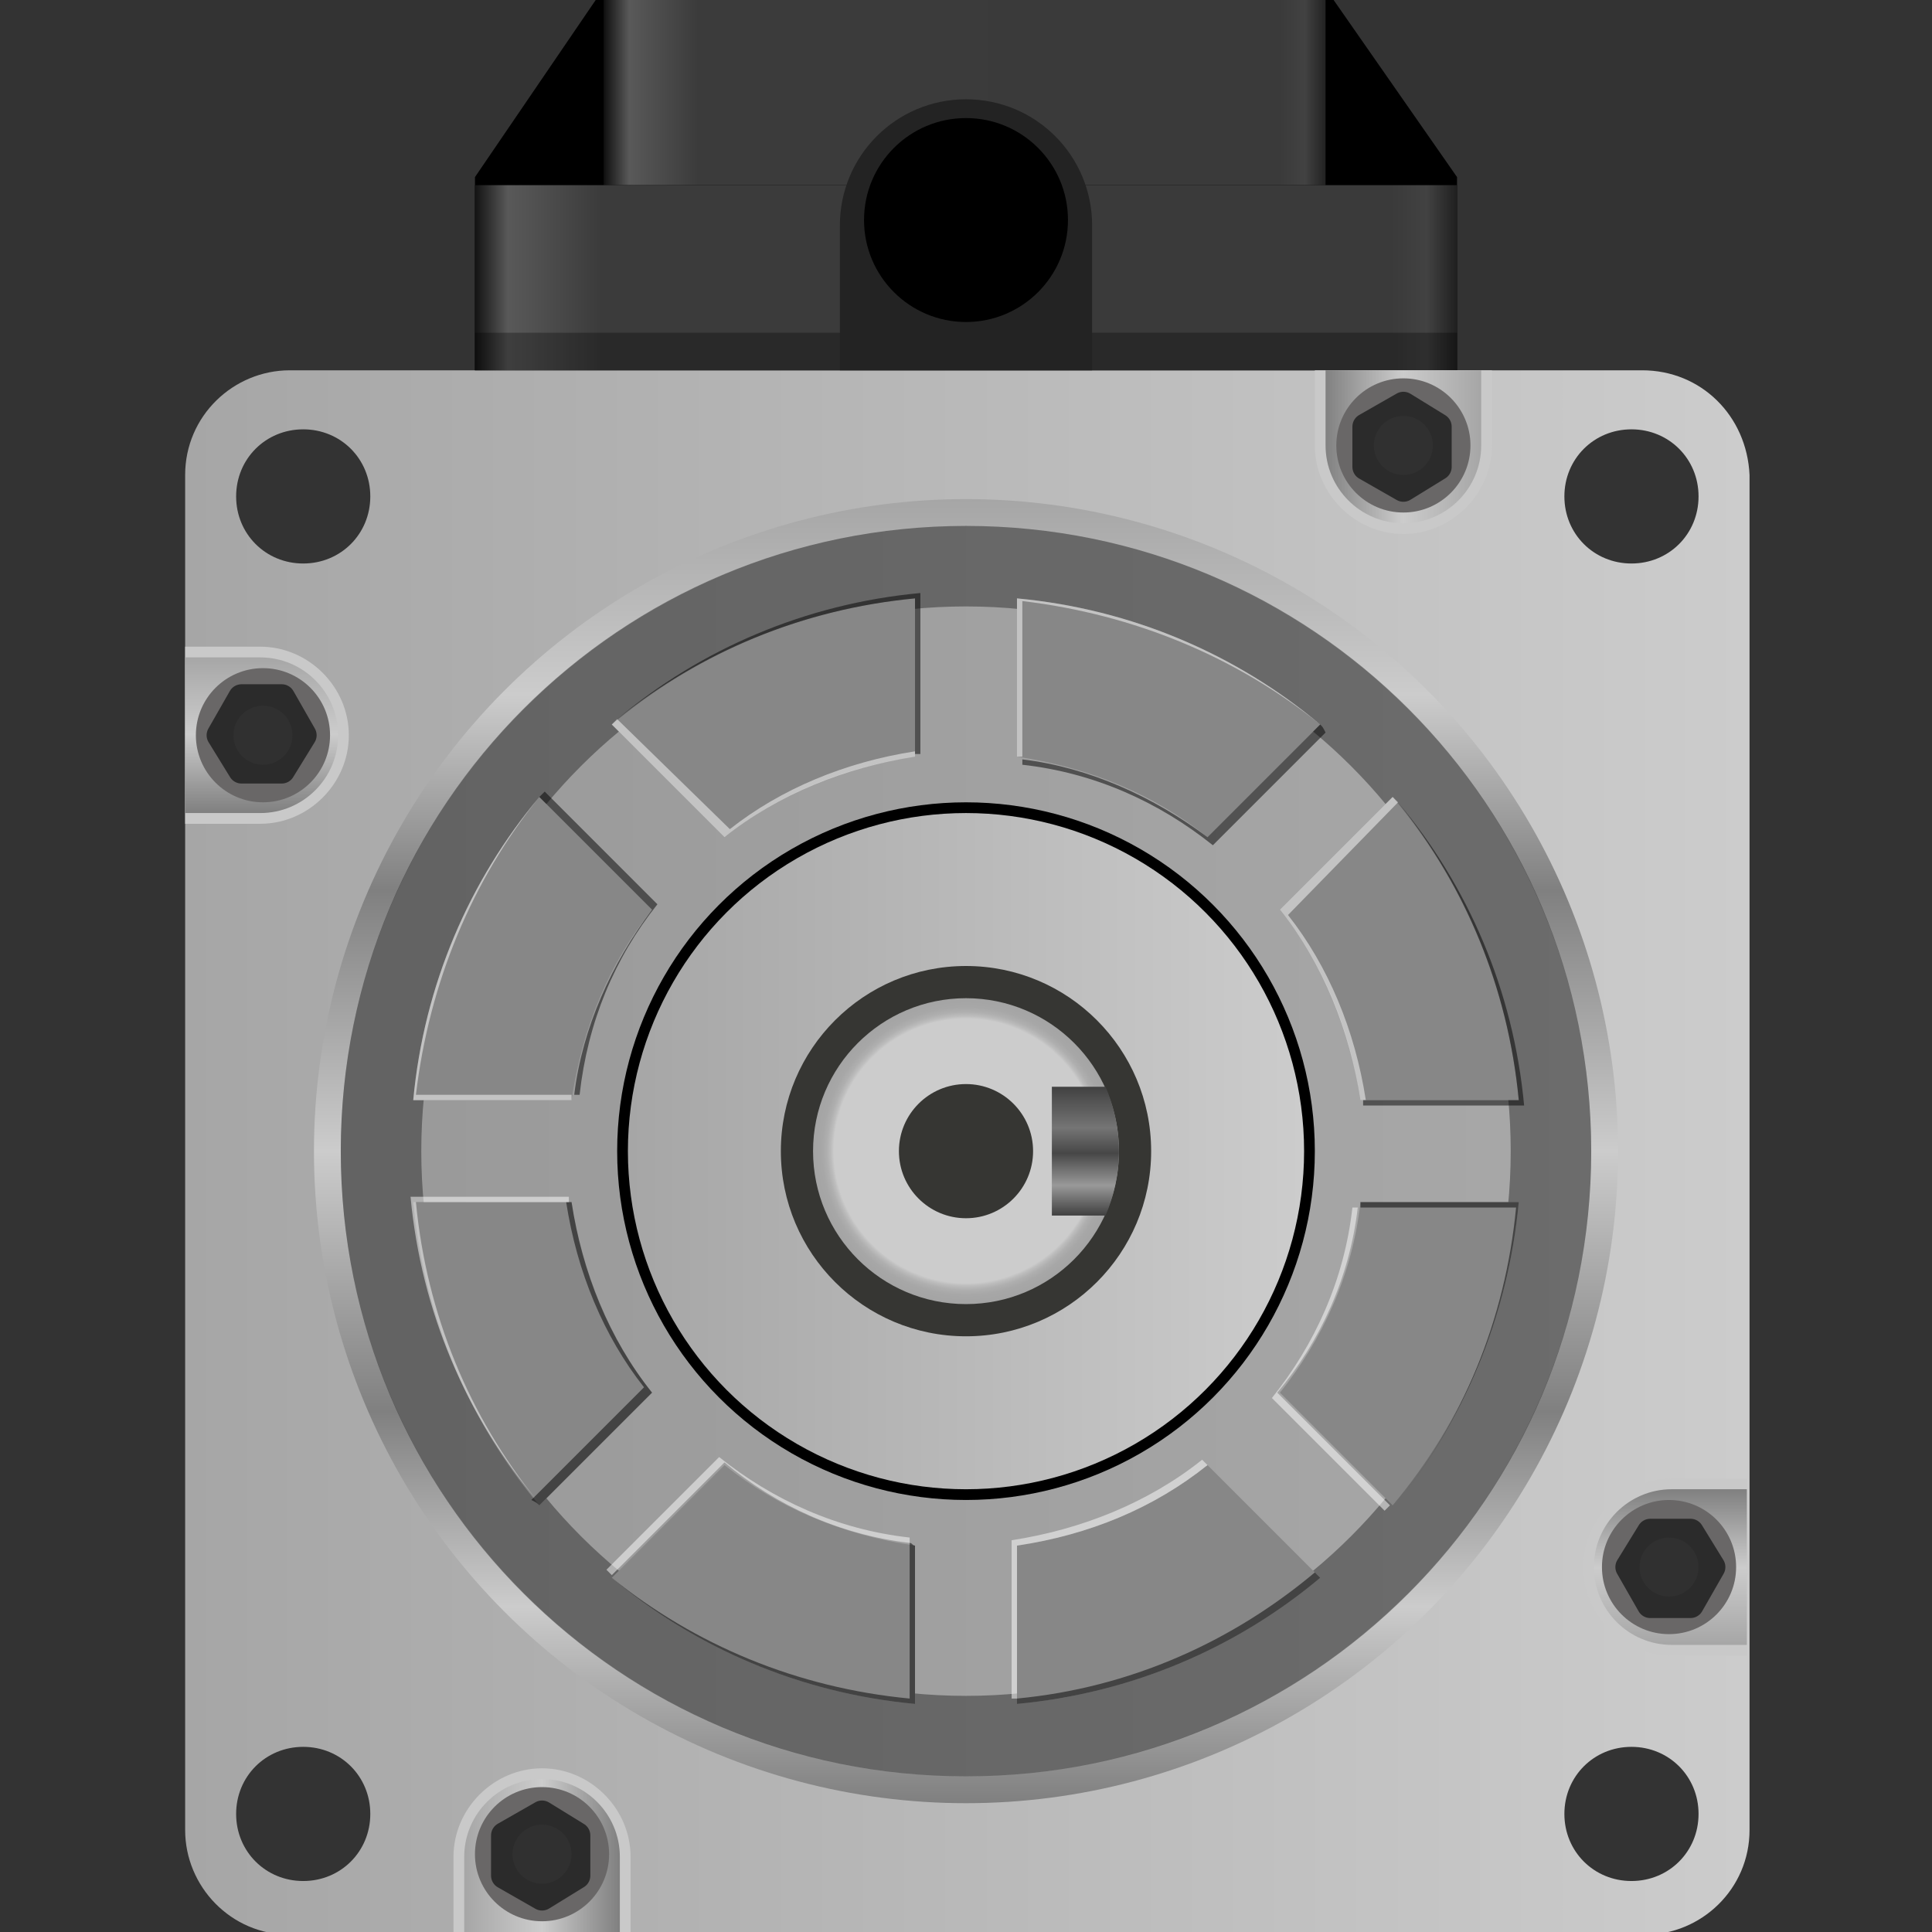 <?xml version="1.0" encoding="utf-8"?>
<!-- Generator: Adobe Illustrator 22.0.0, SVG Export Plug-In . SVG Version: 6.00 Build 0)  -->
<svg version="1.1" id="图层_1" xmlns="http://www.w3.org/2000/svg" xmlns:xlink="http://www.w3.org/1999/xlink" x="0px" y="0px"
	 viewBox="0 0 72 72" style="enable-background:new 0 0 72 72;" xml:space="preserve" width="72" height="72">
<rect x="0" y="0" width="72" height="72" fill="#333333" stroke="none"/>
<style type="text/css">
	.st0{fill:#0F0F0F;}
	.st1{fill:url(#SVGID_1_);}
	.st2{fill:url(#SVGID_2_);}
	.st3{opacity:0.3;}
	.st4{fill:url(#SVGID_3_);}
	.st5{fill:url(#SVGID_4_);}
	.st6{fill:url(#SVGID_5_);}
	.st7{fill:url(#SVGID_6_);}
	.st8{fill:url(#SVGID_7_);}
	.st9{fill:url(#SVGID_8_);}
	.st10{fill:url(#SVGID_9_);}
	.st11{fill:url(#SVGID_10_);}
	.st12{fill:url(#SVGID_11_);}
	.st13{fill:url(#SVGID_12_);}
	.st14{fill:url(#SVGID_13_);}
	.st15{fill:url(#SVGID_14_);}
	.st16{fill:url(#SVGID_15_);}
	.st17{fill:url(#SVGID_16_);}
	.st18{fill:url(#SVGID_17_);}
	.st19{fill:url(#SVGID_18_);}
	.st20{fill:url(#SVGID_19_);}
	.st21{opacity:0.3;fill:url(#SVGID_20_);}
	.st22{opacity:0.3;fill:url(#SVGID_21_);}
	.st23{fill:url(#SVGID_22_);}
	.st24{fill:#292929;}
	.st25{fill:url(#SVGID_23_);}
	.st26{fill:#161616;}
	.st27{fill:#191919;}
	.st28{fill:url(#SVGID_24_);}
	.st29{fill:url(#SVGID_25_);}
	.st30{fill:url(#SVGID_26_);}
	.st31{fill:url(#SVGID_27_);}
	.st32{fill:url(#SVGID_28_);}
	.st33{fill:url(#SVGID_29_);}
	.st34{fill:url(#SVGID_30_);}
	.st35{fill:url(#SVGID_31_);}
	.st36{fill:url(#SVGID_32_);}
	.st37{fill:url(#SVGID_33_);}
	.st38{fill:url(#SVGID_34_);}
	.st39{fill:url(#SVGID_35_);}
	.st40{fill:url(#SVGID_36_);}
	.st41{fill:url(#SVGID_37_);}
	.st42{fill:#C9C9C9;}
	.st43{fill:url(#SVGID_38_);}
	.st44{fill:#696767;}
	.st45{fill:#424141;stroke:#2B2B2B;stroke-linejoin:round;stroke-miterlimit:10;}
	.st46{fill:#303030;}
	.st47{fill:url(#SVGID_39_);}
	.st48{fill:url(#SVGID_40_);}
	.st49{fill:url(#SVGID_41_);}
	.st50{fill:url(#SVGID_42_);}
	.st51{fill:url(#SVGID_43_);}
	.st52{opacity:0.4;}
	.st53{fill:#111111;}
	.st54{fill:url(#SVGID_44_);}
	.st55{fill:#363633;}
	.st56{fill:url(#SVGID_45_);}
	.st57{fill:url(#SVGID_46_);}
	.st58{fill:#232323;}
	.st59{fill:url(#SVGID_47_);}
	.st60{fill:url(#SVGID_48_);}
	.st61{fill:url(#SVGID_49_);}
	.st62{fill:url(#SVGID_50_);}
	.st63{fill:url(#SVGID_51_);}
	.st64{fill:url(#SVGID_52_);}
	.st65{fill:url(#SVGID_53_);}
	.st66{fill:url(#SVGID_54_);}
	.st67{fill:url(#SVGID_55_);}
	.st68{fill:url(#SVGID_56_);}
	.st69{fill:url(#SVGID_57_);}
	.st70{fill:url(#SVGID_58_);}
	.st71{fill:#878787;}
	.st72{opacity:0.5;fill:#FFFFFF;}
	.st73{opacity:0.5;}
	.st74{fill:url(#SVGID_59_);}
	.st75{fill:url(#SVGID_60_);}
	.st76{fill:url(#SVGID_61_);}
	.st77{fill:url(#SVGID_62_);}
	.st78{fill:url(#SVGID_63_);}
	.st79{opacity:0.2;}
	.st80{fill:url(#SVGID_64_);}
	.st81{fill:url(#SVGID_65_);}
	.st82{fill:url(#SVGID_66_);}
	.st83{fill:url(#SVGID_67_);}
	.st84{fill:url(#SVGID_68_);}
	.st85{fill:url(#SVGID_69_);}
	.st86{fill:url(#SVGID_70_);}
	.st87{fill:url(#SVGID_71_);}
	.st88{fill:url(#SVGID_72_);}
	.st89{fill:url(#SVGID_73_);}
	.st90{fill:url(#SVGID_74_);}
	.st91{fill:url(#SVGID_75_);}
	.st92{fill:url(#SVGID_76_);}
	.st93{fill:url(#SVGID_77_);}
	.st94{fill:url(#SVGID_78_);}
	.st95{fill:url(#SVGID_79_);}
	.st96{fill:url(#SVGID_80_);}
	.st97{fill:url(#SVGID_81_);}
	.st98{fill:url(#SVGID_82_);}
	.st99{fill:#5B5B5B;}
	.st100{fill:url(#SVGID_83_);}
	.st101{fill:url(#SVGID_84_);}
	.st102{fill:url(#SVGID_85_);}
	.st103{fill:url(#SVGID_86_);}
	.st104{fill:url(#SVGID_87_);}
	.st105{fill:url(#SVGID_88_);}
	.st106{fill:url(#SVGID_89_);}
	.st107{fill:url(#SVGID_90_);}
	.st108{fill:url(#SVGID_91_);}
	.st109{fill:url(#SVGID_92_);}
	.st110{fill:url(#SVGID_93_);}
	.st111{fill:url(#SVGID_94_);}
	.st112{fill:url(#SVGID_95_);}
	.st113{fill:url(#SVGID_96_);}
	.st114{fill:url(#SVGID_97_);}
	.st115{fill:url(#SVGID_98_);}
	.st116{fill:url(#SVGID_99_);}
	.st117{fill:url(#SVGID_100_);}
	.st118{fill:url(#SVGID_101_);}
	.st119{fill:url(#SVGID_102_);}
	.st120{fill:url(#SVGID_103_);}
	.st121{fill:url(#SVGID_104_);}
	.st122{fill:url(#SVGID_105_);}
	.st123{fill:url(#SVGID_106_);}
	.st124{fill:url(#SVGID_107_);}
	.st125{fill:url(#SVGID_108_);}
	.st126{fill:url(#SVGID_109_);}
	.st127{fill:url(#SVGID_110_);}
	.st128{fill:url(#SVGID_111_);}
	.st129{fill:url(#SVGID_112_);}
	.st130{fill:url(#SVGID_113_);}
	.st131{fill:url(#SVGID_114_);}
	.st132{fill:url(#SVGID_115_);}
	.st133{fill:url(#SVGID_116_);}
	.st134{fill:url(#SVGID_117_);}
	.st135{fill:url(#SVGID_118_);}
	.st136{fill:url(#SVGID_119_);}
	.st137{fill:url(#SVGID_120_);}
	.st138{fill:url(#SVGID_121_);}
	.st139{fill:url(#SVGID_122_);}
	.st140{fill:url(#SVGID_123_);}
	.st141{fill:url(#SVGID_124_);}
	.st142{fill:url(#SVGID_125_);}
	.st143{fill:url(#SVGID_126_);}
	.st144{opacity:0.3;fill:url(#SVGID_127_);}
	.st145{fill:url(#SVGID_128_);}
	.st146{fill:url(#SVGID_129_);}
	.st147{fill:url(#SVGID_130_);}
	.st148{fill:url(#SVGID_131_);}
	.st149{opacity:0.3;fill:url(#SVGID_132_);}
	.st150{opacity:0.3;fill:url(#SVGID_133_);}
	.st151{opacity:0.8;fill:url(#SVGID_134_);}
	.st152{fill:url(#SVGID_135_);}
	.st153{opacity:0.5;fill:url(#SVGID_136_);}
	.st154{fill:url(#SVGID_137_);}
	.st155{fill:url(#SVGID_138_);}
	.st156{opacity:0.5;fill:url(#SVGID_139_);}
	.st157{fill:url(#SVGID_140_);}
	.st158{fill:url(#SVGID_141_);}
	.st159{opacity:0.5;fill:url(#SVGID_142_);}
	.st160{fill:url(#SVGID_143_);}
	.st161{fill:url(#SVGID_144_);}
	.st162{opacity:0.5;fill:url(#SVGID_145_);}
	.st163{fill:url(#SVGID_146_);}
	.st164{fill:url(#SVGID_147_);}
	.st165{opacity:0.5;fill:url(#SVGID_148_);}
	.st166{fill:url(#SVGID_149_);}
	.st167{fill:url(#SVGID_150_);}
	.st168{opacity:0.5;fill:url(#SVGID_151_);}
	.st169{fill:url(#SVGID_152_);}
	.st170{fill:url(#SVGID_153_);}
	.st171{opacity:0.5;fill:url(#SVGID_154_);}
	.st172{fill:url(#SVGID_155_);}
	.st173{fill:url(#SVGID_156_);}
	.st174{opacity:0.5;fill:url(#SVGID_157_);}
	.st175{fill:url(#SVGID_158_);}
	.st176{fill:url(#SVGID_159_);}
	.st177{opacity:0.5;fill:url(#SVGID_160_);}
	.st178{fill:url(#SVGID_161_);}
	.st179{fill:url(#SVGID_162_);}
	.st180{opacity:0.5;fill:url(#SVGID_163_);}
	.st181{fill:url(#SVGID_164_);}
	.st182{fill:url(#SVGID_165_);}
	.st183{opacity:0.5;fill:url(#SVGID_166_);}
	.st184{fill:url(#SVGID_167_);}
	.st185{fill:url(#SVGID_168_);}
	.st186{opacity:0.5;fill:url(#SVGID_169_);}
	.st187{fill:url(#SVGID_170_);}
	.st188{fill:url(#SVGID_171_);}
	.st189{opacity:0.5;fill:url(#SVGID_172_);}
	.st190{fill:url(#SVGID_173_);}
	.st191{fill:url(#SVGID_174_);}
	.st192{fill:url(#SVGID_175_);}
	.st193{fill:url(#SVGID_176_);}
	.st194{opacity:0.5;fill:url(#SVGID_177_);}
	.st195{opacity:0.5;fill:url(#SVGID_178_);}
	.st196{fill:url(#SVGID_179_);}
	.st197{fill:url(#SVGID_180_);}
	.st198{opacity:0.5;fill:url(#SVGID_181_);}
	.st199{opacity:0.4;fill:url(#SVGID_182_);}
	.st200{opacity:0.5;fill:url(#SVGID_183_);}
	.st201{opacity:0.5;fill:url(#SVGID_184_);}
	.st202{opacity:0.5;fill:url(#SVGID_185_);}
	.st203{fill:url(#SVGID_186_);}
	.st204{fill:url(#SVGID_187_);}
	.st205{opacity:0.5;fill:url(#SVGID_188_);}
	.st206{fill:url(#SVGID_189_);}
	.st207{opacity:0.5;fill:url(#SVGID_190_);}
	.st208{fill:url(#SVGID_191_);}
	.st209{fill:url(#SVGID_192_);}
	.st210{fill:url(#SVGID_193_);}
	.st211{fill:url(#SVGID_194_);}
	.st212{fill:url(#SVGID_195_);}
	.st213{fill:url(#路径_726_4_);}
	.st214{fill:url(#路径_727_4_);}
	.st215{fill:url(#路径_729_4_);}
	.st216{fill:url(#路径_730_4_);}
	.st217{fill:url(#路径_731_4_);}
	.st218{fill:url(#路径_733_4_);}
	.st219{fill:#FFFFFF;}
	.st220{fill:url(#路径_736_4_);}
	.st221{fill:url(#路径_737_4_);}
	.st222{fill:url(#路径_738_4_);}
	.st223{fill:url(#路径_740_4_);}
	.st224{fill:url(#路径_743_4_);}
	.st225{fill:url(#路径_744_4_);}
	.st226{fill:url(#路径_745_4_);}
	.st227{fill:url(#路径_747_4_);}
	.st228{fill:url(#路径_750_4_);}
	.st229{fill:url(#路径_751_4_);}
	.st230{fill:url(#路径_752_4_);}
	.st231{fill:url(#路径_754_4_);}
	.st232{fill:url(#SVGID_196_);}
	.st233{fill:url(#SVGID_197_);}
	.st234{fill:url(#SVGID_198_);}
	.st235{fill:url(#SVGID_199_);}
	.st236{fill:url(#SVGID_200_);}
	.st237{fill:url(#SVGID_201_);}
	.st238{fill:url(#SVGID_202_);}
	.st239{fill:url(#SVGID_203_);}
	.st240{fill:url(#SVGID_204_);}
	.st241{fill:url(#SVGID_205_);}
	.st242{fill:url(#SVGID_206_);}
	.st243{fill:url(#SVGID_207_);}
	.st244{fill:url(#SVGID_208_);}
	.st245{fill:url(#路径_3291_2_);}
	.st246{opacity:0.18;fill:#757575;}
	.st247{opacity:0.2;fill:#FFFFFF;}
	.st248{fill:url(#路径_3292_2_);}
	.st249{opacity:0.8;fill:url(#SVGID_209_);}
	.st250{opacity:0.5;fill:url(#SVGID_210_);}
	.st251{opacity:0.5;fill:url(#SVGID_211_);}
	.st252{opacity:0.4;fill:#FFFFFF;}
	.st253{fill:url(#SVGID_212_);}
	.st254{opacity:0.5;fill:url(#SVGID_213_);}
	.st255{fill:url(#SVGID_214_);}
	.st256{fill:url(#SVGID_215_);}
	.st257{opacity:0.5;fill:url(#SVGID_216_);}
	.st258{fill:url(#SVGID_217_);}
	.st259{fill:url(#SVGID_218_);}
	.st260{opacity:0.5;fill:url(#SVGID_219_);}
	.st261{fill:url(#SVGID_220_);}
	.st262{fill:url(#SVGID_221_);}
	.st263{opacity:0.5;fill:url(#SVGID_222_);}
	.st264{fill:url(#SVGID_223_);}
	.st265{fill:url(#SVGID_224_);}
	.st266{opacity:0.5;fill:url(#SVGID_225_);}
	.st267{fill:url(#SVGID_226_);}
	.st268{fill:url(#SVGID_227_);}
	.st269{opacity:0.5;fill:url(#SVGID_228_);}
	.st270{fill:url(#SVGID_229_);}
	.st271{fill:url(#SVGID_230_);}
	.st272{opacity:0.5;fill:url(#SVGID_231_);}
	.st273{fill:url(#SVGID_232_);}
	.st274{fill:url(#SVGID_233_);}
	.st275{opacity:0.5;fill:url(#SVGID_234_);}
	.st276{fill:url(#SVGID_235_);}
	.st277{fill:url(#SVGID_236_);}
	.st278{opacity:0.5;fill:url(#SVGID_237_);}
	.st279{fill:url(#SVGID_238_);}
	.st280{fill:url(#SVGID_239_);}
	.st281{opacity:0.5;fill:url(#SVGID_240_);}
	.st282{fill:url(#SVGID_241_);}
	.st283{fill:url(#SVGID_242_);}
	.st284{opacity:0.2;fill:#6D6D6D;}
	.st285{opacity:0.1;}
	.st286{fill:url(#SVGID_243_);}
	.st287{opacity:0.5;fill:url(#SVGID_244_);}
	.st288{fill:url(#SVGID_245_);}
	.st289{fill:url(#SVGID_246_);}
	.st290{opacity:0.5;fill:url(#SVGID_247_);}
	.st291{opacity:0.5;fill:url(#SVGID_248_);}
	.st292{fill:url(#SVGID_249_);}
	.st293{opacity:0.5;fill:url(#SVGID_250_);}
	.st294{fill:url(#SVGID_251_);}
	.st295{fill:url(#SVGID_252_);}
	.st296{fill:url(#SVGID_253_);}
	.st297{fill:url(#SVGID_254_);}
	.st298{fill:url(#SVGID_255_);}
	.st299{fill:url(#SVGID_256_);}
	.st300{fill:url(#SVGID_257_);}
	.st301{fill:url(#SVGID_258_);}
	.st302{fill:url(#SVGID_259_);}
	.st303{fill:url(#SVGID_260_);}
	.st304{fill:url(#SVGID_261_);}
	.st305{fill:url(#SVGID_262_);}
	.st306{fill:url(#SVGID_263_);}
	.st307{fill:url(#SVGID_264_);}
	.st308{fill:url(#SVGID_265_);}
	.st309{fill:url(#SVGID_266_);}
	.st310{fill:url(#SVGID_267_);}
	.st311{fill:url(#SVGID_268_);}
	.st312{fill:url(#SVGID_269_);}
	.st313{fill:url(#SVGID_270_);}
	.st314{fill:url(#SVGID_271_);}
	.st315{fill:url(#SVGID_272_);}
	.st316{fill:url(#SVGID_273_);}
	.st317{fill:url(#SVGID_274_);}
	.st318{fill:url(#SVGID_275_);}
	.st319{fill:url(#SVGID_276_);}
	.st320{fill:url(#SVGID_277_);}
	.st321{fill:url(#SVGID_278_);}
	.st322{fill:url(#SVGID_279_);}
	.st323{fill:url(#SVGID_280_);}
	.st324{fill:url(#SVGID_281_);}
	.st325{fill:url(#SVGID_282_);}
	.st326{fill:url(#SVGID_283_);}
	.st327{fill:#636363;}
	.st328{fill:url(#SVGID_284_);}
	.st329{fill:url(#SVGID_285_);}
	.st330{opacity:0.3;fill:url(#SVGID_286_);}
	.st331{fill:url(#SVGID_287_);}
	.st332{fill:url(#SVGID_288_);}
	.st333{fill:url(#SVGID_289_);}
	.st334{fill:url(#SVGID_290_);}
	.st335{fill:url(#SVGID_291_);}
	.st336{opacity:0.5;fill:url(#SVGID_292_);}
	.st337{fill:url(#SVGID_293_);}
	.st338{fill:url(#SVGID_294_);}
	.st339{fill:url(#SVGID_295_);}
	.st340{fill:url(#SVGID_296_);}
	.st341{opacity:0.5;fill:url(#SVGID_297_);}
	.st342{fill:url(#SVGID_298_);}
	.st343{fill:url(#SVGID_299_);}
	.st344{opacity:0.5;fill:url(#SVGID_300_);}
	.st345{opacity:0.5;fill:url(#SVGID_301_);}
	.st346{opacity:0.5;fill:url(#SVGID_302_);}
	.st347{opacity:0.5;fill:url(#SVGID_303_);}
	.st348{opacity:0.5;fill:url(#SVGID_304_);}
	.st349{fill:url(#SVGID_305_);}
	.st350{fill:url(#SVGID_306_);}
	.st351{opacity:0.5;fill:url(#SVGID_307_);}
	.st352{fill:url(#SVGID_308_);}
	.st353{opacity:0.5;fill:url(#SVGID_309_);}
	.st354{fill:url(#SVGID_310_);}
	.st355{fill:url(#SVGID_311_);}
	.st356{fill:url(#SVGID_312_);}
	.st357{fill:url(#SVGID_313_);}
	.st358{fill:url(#SVGID_314_);}
	.st359{fill:url(#SVGID_315_);}
	.st360{fill:url(#SVGID_316_);}
	.st361{opacity:0.5;fill:url(#SVGID_317_);}
	.st362{fill:url(#SVGID_318_);}
	.st363{fill:url(#SVGID_319_);}
	.st364{opacity:0.5;fill:url(#SVGID_320_);}
	.st365{fill:url(#SVGID_321_);}
	.st366{fill:url(#SVGID_322_);}
	.st367{opacity:0.5;fill:url(#SVGID_323_);}
	.st368{fill:url(#SVGID_324_);}
	.st369{fill:url(#SVGID_325_);}
	.st370{opacity:0.5;fill:url(#SVGID_326_);}
	.st371{fill:url(#SVGID_327_);}
	.st372{fill:url(#SVGID_328_);}
	.st373{opacity:0.5;fill:url(#SVGID_329_);}
	.st374{fill:url(#SVGID_330_);}
	.st375{fill:url(#SVGID_331_);}
	.st376{opacity:0.5;fill:url(#SVGID_332_);}
	.st377{fill:url(#SVGID_333_);}
	.st378{fill:url(#SVGID_334_);}
	.st379{opacity:0.5;fill:url(#SVGID_335_);}
	.st380{fill:url(#SVGID_336_);}
	.st381{fill:url(#SVGID_337_);}
	.st382{opacity:0.5;fill:url(#SVGID_338_);}
	.st383{fill:url(#SVGID_339_);}
	.st384{fill:url(#SVGID_340_);}
	.st385{opacity:0.5;fill:url(#SVGID_341_);}
	.st386{fill:url(#SVGID_342_);}
	.st387{fill:url(#SVGID_343_);}
	.st388{opacity:0.5;fill:url(#SVGID_344_);}
	.st389{fill:url(#SVGID_345_);}
	.st390{fill:url(#SVGID_346_);}
	.st391{opacity:0.5;fill:url(#SVGID_347_);}
	.st392{fill:url(#SVGID_348_);}
	.st393{fill:url(#SVGID_349_);}
	.st394{opacity:0.5;fill:url(#SVGID_350_);}
	.st395{fill:url(#SVGID_351_);}
	.st396{fill:url(#SVGID_352_);}
	.st397{opacity:0.5;fill:url(#SVGID_353_);}
	.st398{fill:url(#SVGID_354_);}
	.st399{fill:url(#SVGID_355_);}
	.st400{opacity:0.5;fill:url(#SVGID_356_);}
	.st401{fill:url(#SVGID_357_);}
	.st402{fill:url(#路径_726_5_);}
	.st403{fill:url(#路径_727_5_);}
	.st404{fill:url(#路径_729_5_);}
	.st405{fill:url(#路径_730_5_);}
	.st406{fill:url(#路径_731_5_);}
	.st407{fill:url(#路径_733_5_);}
	.st408{fill:url(#路径_736_5_);}
	.st409{fill:url(#路径_737_5_);}
	.st410{fill:url(#路径_738_5_);}
	.st411{fill:url(#路径_740_5_);}
	.st412{fill:url(#路径_743_5_);}
	.st413{fill:url(#路径_744_5_);}
	.st414{fill:url(#路径_745_5_);}
	.st415{fill:url(#路径_747_5_);}
	.st416{fill:url(#路径_750_5_);}
	.st417{fill:url(#路径_751_5_);}
	.st418{fill:url(#路径_752_5_);}
	.st419{fill:url(#路径_754_5_);}
	.st420{fill:url(#SVGID_358_);}
	.st421{opacity:0.5;fill:url(#SVGID_359_);}
	.st422{fill:url(#SVGID_360_);}
	.st423{fill:url(#SVGID_361_);}
	.st424{fill:url(#SVGID_362_);}
	.st425{fill:url(#SVGID_363_);}
	.st426{opacity:0.1;fill:url(#SVGID_364_);}
	.st427{fill:url(#SVGID_365_);}
	.st428{fill:url(#SVGID_366_);}
	.st429{opacity:0.4;fill:url(#SVGID_367_);}
	.st430{opacity:0.2;fill:url(#SVGID_368_);}
	.st431{opacity:0.2;fill:url(#SVGID_369_);}
	.st432{opacity:0.2;fill:url(#SVGID_370_);}
	.st433{fill:#B22200;}
	.st434{opacity:0.6;fill:url(#SVGID_371_);}
	.st435{opacity:0.6;fill:url(#SVGID_372_);}
	.st436{opacity:0.6;fill:url(#SVGID_373_);}
	.st437{opacity:0.6;fill:url(#SVGID_374_);}
	.st438{opacity:0.6;fill:url(#SVGID_375_);}
	.st439{opacity:0.6;fill:url(#SVGID_376_);}
	.st440{opacity:0.6;fill:url(#SVGID_377_);}
	.st441{opacity:0.6;fill:url(#SVGID_378_);}
	.st442{opacity:0.6;fill:url(#SVGID_379_);}
	.st443{opacity:0.6;fill:url(#SVGID_380_);}
	.st444{opacity:0.6;fill:url(#SVGID_381_);}
	.st445{opacity:0.6;fill:url(#SVGID_382_);}
	.st446{opacity:0.6;fill:url(#SVGID_383_);}
	.st447{opacity:0.6;fill:url(#SVGID_384_);}
	.st448{opacity:0.6;fill:url(#SVGID_385_);}
	.st449{opacity:0.6;fill:url(#SVGID_386_);}
	.st450{opacity:0.8;}
	.st451{opacity:0.7;}
	.st452{opacity:0.55;}
	.st453{opacity:0.6;}
	.st454{opacity:0.85;}
	.st455{opacity:0.6;fill:url(#SVGID_387_);}
	.st456{opacity:0.8;fill:url(#SVGID_388_);}
	.st457{fill:url(#SVGID_389_);}
	.st458{opacity:0.6;fill:url(#SVGID_390_);}
	.st459{fill:url(#SVGID_391_);}
	.st460{opacity:0.6;fill:url(#SVGID_392_);}
	.st461{fill:url(#SVGID_393_);}
	.st462{fill:url(#SVGID_394_);}
	.st463{fill:url(#SVGID_395_);}
	.st464{opacity:0.6;fill:url(#SVGID_396_);}
	.st465{opacity:0.8;fill:url(#SVGID_397_);}
	.st466{opacity:0.8;fill:url(#SVGID_398_);}
	.st467{opacity:0.6;fill:url(#SVGID_399_);}
	.st468{opacity:0.6;fill:url(#SVGID_400_);}
	.st469{fill:url(#SVGID_401_);}
	.st470{opacity:0.5;fill:url(#SVGID_402_);}
	.st471{opacity:0.5;fill:url(#SVGID_403_);}
	.st472{fill:url(#SVGID_404_);}
	.st473{opacity:0.5;fill:url(#SVGID_405_);}
	.st474{fill:url(#SVGID_406_);}
	.st475{fill:url(#SVGID_407_);}
	.st476{fill:url(#SVGID_408_);}
	.st477{fill:url(#SVGID_409_);}
	.st478{fill:url(#SVGID_410_);}
	.st479{fill:url(#SVGID_411_);}
	.st480{fill:url(#SVGID_412_);}
	.st481{fill:url(#SVGID_413_);}
	.st482{fill:url(#SVGID_414_);}
	.st483{opacity:0.5;fill:url(#SVGID_415_);}
	.st484{fill:url(#SVGID_416_);}
	.st485{fill:url(#SVGID_417_);}
	.st486{fill:url(#SVGID_418_);}
	.st487{fill:url(#SVGID_419_);}
	.st488{opacity:0.1;fill:url(#SVGID_420_);}
	.st489{fill:url(#SVGID_421_);}
	.st490{fill:url(#SVGID_422_);}
	.st491{opacity:0.4;fill:url(#SVGID_423_);}
	.st492{opacity:0.2;fill:url(#SVGID_424_);}
	.st493{opacity:0.2;fill:url(#SVGID_425_);}
	.st494{opacity:0.2;fill:url(#SVGID_426_);}
	.st495{opacity:0.6;fill:url(#SVGID_427_);}
	.st496{opacity:0.6;fill:url(#SVGID_428_);}
	.st497{opacity:0.6;fill:url(#SVGID_429_);}
	.st498{opacity:0.6;fill:url(#SVGID_430_);}
	.st499{opacity:0.6;fill:url(#SVGID_431_);}
	.st500{opacity:0.6;fill:url(#SVGID_432_);}
	.st501{opacity:0.6;fill:url(#SVGID_433_);}
	.st502{opacity:0.6;fill:url(#SVGID_434_);}
	.st503{opacity:0.6;fill:url(#SVGID_435_);}
	.st504{opacity:0.6;fill:url(#SVGID_436_);}
	.st505{opacity:0.6;fill:url(#SVGID_437_);}
	.st506{opacity:0.6;fill:url(#SVGID_438_);}
	.st507{opacity:0.6;fill:url(#SVGID_439_);}
	.st508{opacity:0.6;fill:url(#SVGID_440_);}
	.st509{opacity:0.6;fill:url(#SVGID_441_);}
	.st510{opacity:0.6;fill:url(#SVGID_442_);}
	.st511{opacity:0.6;fill:url(#SVGID_443_);}
	.st512{opacity:0.8;fill:url(#SVGID_444_);}
	.st513{fill:url(#SVGID_445_);}
	.st514{opacity:0.6;fill:url(#SVGID_446_);}
	.st515{fill:url(#SVGID_447_);}
	.st516{opacity:0.6;fill:url(#SVGID_448_);}
	.st517{fill:url(#SVGID_449_);}
	.st518{fill:url(#SVGID_450_);}
	.st519{fill:url(#SVGID_451_);}
	.st520{opacity:0.6;fill:url(#SVGID_452_);}
	.st521{opacity:0.8;fill:url(#SVGID_453_);}
	.st522{opacity:0.8;fill:url(#SVGID_454_);}
	.st523{opacity:0.6;fill:url(#SVGID_455_);}
	.st524{opacity:0.6;fill:url(#SVGID_456_);}
	.st525{fill:url(#SVGID_457_);}
	.st526{opacity:0.5;fill:url(#SVGID_458_);}
	.st527{opacity:0.5;fill:url(#SVGID_459_);}
	.st528{fill:url(#SVGID_460_);}
	.st529{opacity:0.5;fill:url(#SVGID_461_);}
	.st530{fill:url(#SVGID_462_);}
	.st531{fill:url(#SVGID_463_);}
	.st532{fill:url(#SVGID_464_);}
	.st533{fill:url(#SVGID_465_);}
	.st534{fill:url(#SVGID_466_);}
	.st535{fill:url(#SVGID_467_);}
	.st536{fill:url(#SVGID_468_);}
	.st537{fill:url(#SVGID_469_);}
	.st538{fill:url(#SVGID_470_);}
	.st539{opacity:0.5;fill:url(#SVGID_471_);}
	.st540{fill:url(#SVGID_472_);}
	.st541{fill:url(#SVGID_473_);}
	.st542{fill:url(#SVGID_474_);}
	.st543{fill:url(#SVGID_475_);}
	.st544{opacity:0.1;fill:url(#SVGID_476_);}
	.st545{fill:url(#SVGID_477_);}
	.st546{fill:url(#SVGID_478_);}
	.st547{opacity:0.4;fill:url(#SVGID_479_);}
	.st548{opacity:0.2;fill:url(#SVGID_480_);}
	.st549{opacity:0.2;fill:url(#SVGID_481_);}
	.st550{opacity:0.2;fill:url(#SVGID_482_);}
	.st551{opacity:0.6;fill:url(#SVGID_483_);}
	.st552{opacity:0.6;fill:url(#SVGID_484_);}
	.st553{opacity:0.6;fill:url(#SVGID_485_);}
	.st554{opacity:0.6;fill:url(#SVGID_486_);}
	.st555{opacity:0.6;fill:url(#SVGID_487_);}
	.st556{opacity:0.6;fill:url(#SVGID_488_);}
	.st557{opacity:0.6;fill:url(#SVGID_489_);}
	.st558{opacity:0.6;fill:url(#SVGID_490_);}
	.st559{opacity:0.6;fill:url(#SVGID_491_);}
	.st560{opacity:0.6;fill:url(#SVGID_492_);}
	.st561{opacity:0.6;fill:url(#SVGID_493_);}
	.st562{opacity:0.6;fill:url(#SVGID_494_);}
	.st563{opacity:0.6;fill:url(#SVGID_495_);}
	.st564{opacity:0.6;fill:url(#SVGID_496_);}
	.st565{opacity:0.6;fill:url(#SVGID_497_);}
	.st566{opacity:0.6;fill:url(#SVGID_498_);}
	.st567{opacity:0.6;fill:url(#SVGID_499_);}
	.st568{opacity:0.8;fill:url(#SVGID_500_);}
	.st569{fill:url(#SVGID_501_);}
	.st570{opacity:0.6;fill:url(#SVGID_502_);}
	.st571{fill:url(#SVGID_503_);}
	.st572{opacity:0.6;fill:url(#SVGID_504_);}
	.st573{fill:url(#SVGID_505_);}
	.st574{fill:url(#SVGID_506_);}
	.st575{fill:url(#SVGID_507_);}
	.st576{opacity:0.6;fill:url(#SVGID_508_);}
	.st577{opacity:0.8;fill:url(#SVGID_509_);}
	.st578{opacity:0.8;fill:url(#SVGID_510_);}
	.st579{opacity:0.6;fill:url(#SVGID_511_);}
	.st580{opacity:0.6;fill:url(#SVGID_512_);}
	.st581{fill:url(#SVGID_513_);}
	.st582{opacity:0.5;fill:url(#SVGID_514_);}
	.st583{opacity:0.5;fill:url(#SVGID_515_);}
	.st584{fill:url(#SVGID_516_);}
	.st585{opacity:0.5;fill:url(#SVGID_517_);}
	.st586{fill:url(#SVGID_518_);}
	.st587{fill:url(#SVGID_519_);}
	.st588{fill:url(#SVGID_520_);}
	.st589{fill:url(#SVGID_521_);}
	.st590{fill:url(#SVGID_522_);}
	.st591{fill:url(#SVGID_523_);}
	.st592{fill:url(#SVGID_524_);}
	.st593{fill:url(#SVGID_525_);}
	.st594{fill:none;}
	.st595{fill:url(#SVGID_526_);}
	.st596{fill:url(#SVGID_527_);}
	.st597{fill:url(#SVGID_528_);}
	.st598{fill:url(#SVGID_529_);}
	.st599{fill:url(#SVGID_530_);}
	.st600{fill:url(#SVGID_531_);}
	.st601{fill:url(#SVGID_532_);}
	.st602{fill:url(#SVGID_533_);}
	.st603{fill:url(#SVGID_534_);}
	.st604{fill:url(#SVGID_535_);}
	.st605{fill:url(#SVGID_536_);}
	.st606{fill:url(#SVGID_537_);}
	.st607{fill:url(#SVGID_538_);}
	.st608{fill:url(#SVGID_539_);}
	.st609{fill:url(#SVGID_540_);}
	.st610{fill:url(#SVGID_541_);}
	.st611{fill:url(#SVGID_542_);}
	.st612{fill:url(#SVGID_543_);}
	.st613{fill:url(#SVGID_544_);}
	.st614{fill:url(#SVGID_545_);}
	.st615{fill:url(#SVGID_546_);}
	.st616{fill:url(#SVGID_547_);}
	.st617{fill:url(#SVGID_548_);}
	.st618{fill:url(#SVGID_549_);}
	.st619{fill:url(#SVGID_550_);}
	.st620{fill:url(#SVGID_551_);}
	.st621{fill:url(#SVGID_552_);}
	.st622{fill:url(#SVGID_553_);}
	.st623{fill:url(#SVGID_554_);}
	.st624{fill:url(#SVGID_555_);}
	.st625{fill:url(#SVGID_556_);}
	.st626{fill:url(#SVGID_557_);}
	.st627{fill:url(#SVGID_558_);}
	.st628{fill:url(#SVGID_559_);}
	.st629{fill:url(#SVGID_560_);}
	.st630{fill:url(#SVGID_561_);}
	.st631{fill:url(#SVGID_562_);}
	.st632{fill:url(#SVGID_563_);}
	.st633{fill:url(#SVGID_564_);}
	.st634{fill:url(#SVGID_565_);}
	.st635{fill:url(#SVGID_566_);}
	.st636{fill:url(#SVGID_567_);}
	.st637{fill:url(#路径_3291_3_);}
	.st638{fill:url(#路径_3292_3_);}
	.st639{opacity:0.8;fill:url(#SVGID_568_);}
	.st640{opacity:0.5;fill:url(#SVGID_569_);}
	.st641{opacity:0.5;fill:url(#SVGID_570_);}
	.st642{fill:url(#SVGID_571_);}
	.st643{opacity:0.5;fill:url(#SVGID_572_);}
	.st644{fill:url(#SVGID_573_);}
	.st645{fill:url(#SVGID_574_);}
	.st646{opacity:0.5;fill:url(#SVGID_575_);}
	.st647{fill:url(#SVGID_576_);}
	.st648{fill:url(#SVGID_577_);}
	.st649{opacity:0.5;fill:url(#SVGID_578_);}
	.st650{fill:url(#SVGID_579_);}
	.st651{fill:url(#SVGID_580_);}
	.st652{opacity:0.5;fill:url(#SVGID_581_);}
	.st653{fill:url(#SVGID_582_);}
	.st654{fill:url(#SVGID_583_);}
	.st655{opacity:0.5;fill:url(#SVGID_584_);}
	.st656{fill:url(#SVGID_585_);}
	.st657{fill:url(#SVGID_586_);}
	.st658{opacity:0.5;fill:url(#SVGID_587_);}
	.st659{fill:url(#SVGID_588_);}
	.st660{fill:url(#SVGID_589_);}
	.st661{opacity:0.5;fill:url(#SVGID_590_);}
	.st662{fill:url(#SVGID_591_);}
	.st663{fill:url(#SVGID_592_);}
	.st664{opacity:0.5;fill:url(#SVGID_593_);}
	.st665{fill:url(#SVGID_594_);}
	.st666{fill:url(#SVGID_595_);}
	.st667{opacity:0.5;fill:url(#SVGID_596_);}
	.st668{fill:url(#SVGID_597_);}
	.st669{fill:url(#SVGID_598_);}
	.st670{opacity:0.5;fill:url(#SVGID_599_);}
	.st671{fill:url(#SVGID_600_);}
	.st672{fill:url(#SVGID_601_);}
	.st673{fill:url(#SVGID_602_);}
	.st674{opacity:0.5;fill:url(#SVGID_603_);}
	.st675{fill:url(#SVGID_604_);}
	.st676{fill:url(#SVGID_605_);}
	.st677{opacity:0.5;fill:url(#SVGID_606_);}
	.st678{opacity:0.5;fill:url(#SVGID_607_);}
	.st679{fill:url(#SVGID_608_);}
	.st680{opacity:0.5;fill:url(#SVGID_609_);}
	.st681{fill:url(#SVGID_610_);}
	.st682{fill:url(#SVGID_611_);}
	.st683{fill:url(#SVGID_612_);}
	.st684{fill:url(#SVGID_613_);}
	.st685{fill:url(#SVGID_614_);}
	.st686{opacity:0.3;fill:url(#SVGID_615_);}
	.st687{fill:url(#SVGID_616_);}
	.st688{fill:url(#SVGID_617_);}
	.st689{fill:url(#SVGID_618_);}
	.st690{fill:url(#SVGID_619_);}
	.st691{fill:url(#SVGID_620_);}
	.st692{opacity:0.5;fill:url(#SVGID_621_);}
	.st693{fill:url(#SVGID_622_);}
	.st694{fill:url(#SVGID_623_);}
	.st695{fill:url(#SVGID_624_);}
	.st696{fill:url(#SVGID_625_);}
	.st697{opacity:0.5;fill:url(#SVGID_626_);}
	.st698{fill:url(#SVGID_627_);}
	.st699{fill:url(#SVGID_628_);}
	.st700{opacity:0.5;fill:url(#SVGID_629_);}
	.st701{opacity:0.5;fill:url(#SVGID_630_);}
	.st702{opacity:0.5;fill:url(#SVGID_631_);}
	.st703{opacity:0.5;fill:url(#SVGID_632_);}
	.st704{opacity:0.5;fill:url(#SVGID_633_);}
	.st705{fill:url(#SVGID_634_);}
	.st706{fill:url(#SVGID_635_);}
	.st707{opacity:0.5;fill:url(#SVGID_636_);}
	.st708{fill:url(#SVGID_637_);}
	.st709{opacity:0.5;fill:url(#SVGID_638_);}
	.st710{fill:url(#SVGID_639_);}
	.st711{fill:url(#SVGID_640_);}
	.st712{fill:url(#SVGID_641_);}
	.st713{fill:url(#SVGID_642_);}
	.st714{fill:url(#SVGID_643_);}
	.st715{fill:url(#SVGID_644_);}
	.st716{fill:url(#SVGID_645_);}
	.st717{opacity:0.5;fill:url(#SVGID_646_);}
	.st718{fill:url(#SVGID_647_);}
	.st719{fill:url(#SVGID_648_);}
	.st720{opacity:0.5;fill:url(#SVGID_649_);}
	.st721{fill:url(#SVGID_650_);}
	.st722{fill:url(#SVGID_651_);}
	.st723{opacity:0.5;fill:url(#SVGID_652_);}
	.st724{fill:url(#SVGID_653_);}
	.st725{fill:url(#SVGID_654_);}
	.st726{opacity:0.5;fill:url(#SVGID_655_);}
	.st727{fill:url(#SVGID_656_);}
	.st728{fill:url(#SVGID_657_);}
	.st729{opacity:0.5;fill:url(#SVGID_658_);}
	.st730{fill:url(#SVGID_659_);}
	.st731{fill:url(#SVGID_660_);}
	.st732{opacity:0.5;fill:url(#SVGID_661_);}
	.st733{fill:url(#SVGID_662_);}
	.st734{fill:url(#SVGID_663_);}
	.st735{opacity:0.5;fill:url(#SVGID_664_);}
	.st736{fill:url(#SVGID_665_);}
	.st737{fill:url(#SVGID_666_);}
	.st738{opacity:0.5;fill:url(#SVGID_667_);}
	.st739{fill:url(#SVGID_668_);}
	.st740{fill:url(#SVGID_669_);}
	.st741{opacity:0.5;fill:url(#SVGID_670_);}
	.st742{fill:url(#SVGID_671_);}
	.st743{fill:url(#SVGID_672_);}
	.st744{opacity:0.5;fill:url(#SVGID_673_);}
	.st745{fill:url(#SVGID_674_);}
	.st746{fill:url(#SVGID_675_);}
	.st747{opacity:0.5;fill:url(#SVGID_676_);}
	.st748{fill:url(#SVGID_677_);}
	.st749{fill:url(#SVGID_678_);}
	.st750{opacity:0.5;fill:url(#SVGID_679_);}
	.st751{fill:url(#SVGID_680_);}
	.st752{fill:url(#SVGID_681_);}
	.st753{opacity:0.5;fill:url(#SVGID_682_);}
	.st754{fill:url(#SVGID_683_);}
	.st755{fill:url(#SVGID_684_);}
	.st756{opacity:0.5;fill:url(#SVGID_685_);}
	.st757{fill:url(#SVGID_686_);}
	.st758{fill:url(#路径_726_6_);}
	.st759{fill:url(#路径_727_6_);}
	.st760{fill:url(#路径_729_6_);}
	.st761{fill:url(#路径_730_6_);}
	.st762{fill:url(#路径_731_6_);}
	.st763{fill:url(#路径_733_6_);}
	.st764{fill:url(#路径_736_6_);}
	.st765{fill:url(#路径_737_6_);}
	.st766{fill:url(#路径_738_6_);}
	.st767{fill:url(#路径_740_6_);}
	.st768{fill:url(#路径_743_6_);}
	.st769{fill:url(#路径_744_6_);}
	.st770{fill:url(#路径_745_6_);}
	.st771{fill:url(#路径_747_6_);}
	.st772{fill:url(#路径_750_6_);}
	.st773{fill:url(#路径_751_6_);}
	.st774{fill:url(#路径_752_6_);}
	.st775{fill:url(#路径_754_6_);}
	.st776{fill:url(#SVGID_687_);}
	.st777{fill:url(#SVGID_688_);}
	.st778{fill:url(#SVGID_689_);}
	.st779{fill:url(#SVGID_690_);}
	.st780{fill:url(#SVGID_691_);}
	.st781{fill:url(#SVGID_692_);}
	.st782{fill:url(#SVGID_693_);}
	.st783{fill:url(#SVGID_694_);}
	.st784{fill:url(#SVGID_695_);}
	.st785{fill:url(#SVGID_696_);}
	.st786{fill:url(#SVGID_697_);}
	.st787{fill:url(#SVGID_698_);}
	.st788{fill:url(#SVGID_699_);}
	.st789{fill:url(#SVGID_700_);}
	.st790{fill:url(#SVGID_701_);}
	.st791{fill:url(#SVGID_702_);}
	.st792{fill:url(#SVGID_703_);}
	.st793{fill:url(#SVGID_704_);}
	.st794{fill:url(#SVGID_705_);}
	.st795{fill:url(#SVGID_706_);}
	.st796{fill:url(#SVGID_707_);}
	.st797{fill:url(#SVGID_708_);}
	.st798{fill:url(#SVGID_709_);}
	.st799{fill:url(#SVGID_710_);}
	.st800{fill:url(#SVGID_711_);}
	.st801{fill:url(#SVGID_712_);}
	.st802{fill:url(#SVGID_713_);}
	.st803{fill:url(#SVGID_714_);}
	.st804{fill:url(#SVGID_715_);}
	.st805{fill:url(#SVGID_716_);}
	.st806{fill:url(#SVGID_717_);}
	.st807{fill:url(#SVGID_718_);}
	.st808{fill:url(#SVGID_719_);}
	.st809{fill:url(#SVGID_720_);}
	.st810{fill:url(#SVGID_721_);}
	.st811{fill:url(#SVGID_722_);}
	.st812{fill:url(#SVGID_723_);}
	.st813{fill:url(#SVGID_724_);}
	.st814{fill:url(#SVGID_725_);}
	.st815{fill:url(#SVGID_726_);}
	.st816{fill:url(#SVGID_727_);}
	.st817{fill:url(#SVGID_728_);}
	.st818{fill:url(#SVGID_729_);}
	.st819{fill:url(#SVGID_730_);}
	.st820{fill:url(#SVGID_731_);}
	.st821{fill:url(#SVGID_732_);}
	.st822{fill:url(#SVGID_733_);}
	.st823{fill:url(#SVGID_734_);}
	.st824{fill:url(#SVGID_735_);}
	.st825{fill:url(#SVGID_736_);}
	.st826{fill:url(#SVGID_737_);}
	.st827{fill:url(#SVGID_738_);}
	.st828{fill:url(#SVGID_739_);}
	.st829{fill:url(#SVGID_740_);}
	.st830{fill:url(#SVGID_741_);}
	.st831{fill:url(#SVGID_742_);}
	.st832{fill:url(#SVGID_743_);}
	.st833{fill:url(#SVGID_744_);}
	.st834{fill:url(#SVGID_745_);}
	.st835{fill:url(#SVGID_746_);}
	.st836{fill:url(#SVGID_747_);}
	.st837{fill:url(#SVGID_748_);}
	.st838{fill:url(#SVGID_749_);}
	.st839{fill:url(#SVGID_750_);}
	.st840{fill:url(#SVGID_751_);}
	.st841{fill:url(#SVGID_752_);}
	.st842{fill:url(#SVGID_753_);}
	.st843{fill:url(#SVGID_754_);}
	.st844{opacity:0.3;fill:url(#SVGID_755_);}
	.st845{fill:url(#SVGID_756_);}
	.st846{fill:url(#SVGID_757_);}
	.st847{fill:url(#SVGID_758_);}
	.st848{fill:url(#SVGID_759_);}
	.st849{opacity:0.3;fill:url(#SVGID_760_);}
	.st850{opacity:0.3;fill:url(#SVGID_761_);}
	.st851{opacity:0.8;fill:url(#SVGID_762_);}
	.st852{fill:url(#SVGID_763_);}
	.st853{opacity:0.5;fill:url(#SVGID_764_);}
	.st854{fill:url(#SVGID_765_);}
	.st855{fill:url(#SVGID_766_);}
	.st856{opacity:0.5;fill:url(#SVGID_767_);}
	.st857{fill:url(#SVGID_768_);}
	.st858{fill:url(#SVGID_769_);}
	.st859{opacity:0.5;fill:url(#SVGID_770_);}
	.st860{fill:url(#SVGID_771_);}
	.st861{fill:url(#SVGID_772_);}
	.st862{opacity:0.5;fill:url(#SVGID_773_);}
	.st863{fill:url(#SVGID_774_);}
	.st864{fill:url(#SVGID_775_);}
	.st865{opacity:0.5;fill:url(#SVGID_776_);}
	.st866{fill:url(#SVGID_777_);}
	.st867{fill:url(#SVGID_778_);}
	.st868{opacity:0.5;fill:url(#SVGID_779_);}
	.st869{fill:url(#SVGID_780_);}
	.st870{fill:url(#SVGID_781_);}
	.st871{opacity:0.5;fill:url(#SVGID_782_);}
	.st872{fill:url(#SVGID_783_);}
	.st873{fill:url(#SVGID_784_);}
	.st874{opacity:0.5;fill:url(#SVGID_785_);}
	.st875{fill:url(#SVGID_786_);}
	.st876{fill:url(#SVGID_787_);}
	.st877{opacity:0.5;fill:url(#SVGID_788_);}
	.st878{fill:url(#SVGID_789_);}
	.st879{fill:url(#SVGID_790_);}
	.st880{opacity:0.5;fill:url(#SVGID_791_);}
	.st881{fill:url(#SVGID_792_);}
	.st882{fill:url(#SVGID_793_);}
	.st883{opacity:0.5;fill:url(#SVGID_794_);}
	.st884{fill:url(#SVGID_795_);}
	.st885{fill:url(#SVGID_796_);}
	.st886{opacity:0.5;fill:url(#SVGID_797_);}
	.st887{fill:url(#SVGID_798_);}
	.st888{fill:url(#SVGID_799_);}
	.st889{opacity:0.5;fill:url(#SVGID_800_);}
	.st890{fill:url(#SVGID_801_);}
	.st891{fill:url(#SVGID_802_);}
	.st892{fill:url(#SVGID_803_);}
	.st893{fill:url(#SVGID_804_);}
	.st894{opacity:0.5;fill:url(#SVGID_805_);}
	.st895{opacity:0.5;fill:url(#SVGID_806_);}
	.st896{fill:url(#SVGID_807_);}
	.st897{fill:url(#SVGID_808_);}
	.st898{opacity:0.5;fill:url(#SVGID_809_);}
	.st899{opacity:0.4;fill:url(#SVGID_810_);}
	.st900{opacity:0.5;fill:url(#SVGID_811_);}
	.st901{opacity:0.5;fill:url(#SVGID_812_);}
	.st902{opacity:0.5;fill:url(#SVGID_813_);}
	.st903{fill:url(#SVGID_814_);}
	.st904{fill:url(#SVGID_815_);}
	.st905{opacity:0.5;fill:url(#SVGID_816_);}
	.st906{fill:url(#SVGID_817_);}
	.st907{opacity:0.5;fill:url(#SVGID_818_);}
	.st908{fill:url(#SVGID_819_);}
	.st909{fill:url(#SVGID_820_);}
	.st910{fill:url(#SVGID_821_);}
	.st911{fill:url(#SVGID_822_);}
	.st912{fill:url(#SVGID_823_);}
	.st913{fill:url(#路径_726_7_);}
	.st914{fill:url(#路径_727_7_);}
	.st915{fill:url(#路径_729_7_);}
	.st916{fill:url(#路径_730_7_);}
	.st917{fill:url(#路径_731_7_);}
	.st918{fill:url(#路径_733_7_);}
	.st919{fill:url(#路径_736_7_);}
	.st920{fill:url(#路径_737_7_);}
	.st921{fill:url(#路径_738_7_);}
	.st922{fill:url(#路径_740_7_);}
	.st923{fill:url(#路径_743_7_);}
	.st924{fill:url(#路径_744_7_);}
	.st925{fill:url(#路径_745_7_);}
	.st926{fill:url(#路径_747_7_);}
	.st927{fill:url(#路径_750_7_);}
	.st928{fill:url(#路径_751_7_);}
	.st929{fill:url(#路径_752_7_);}
	.st930{fill:url(#路径_754_7_);}
	.st931{fill:url(#SVGID_824_);}
	.st932{fill:url(#SVGID_825_);}
	.st933{fill:url(#SVGID_826_);}
	.st934{fill:url(#SVGID_827_);}
	.st935{fill:url(#SVGID_828_);}
	.st936{fill:url(#SVGID_829_);}
	.st937{fill:url(#SVGID_830_);}
	.st938{fill:url(#SVGID_831_);}
	.st939{fill:url(#SVGID_832_);}
	.st940{fill:url(#SVGID_833_);}
	.st941{fill:url(#SVGID_834_);}
	.st942{fill:url(#SVGID_835_);}
	.st943{fill:url(#SVGID_836_);}
	.st944{fill:url(#SVGID_837_);}
	.st945{fill:url(#SVGID_838_);}
	.st946{fill:url(#SVGID_839_);}
	.st947{fill:url(#SVGID_840_);}
	.st948{fill:url(#SVGID_841_);}
	.st949{fill:url(#SVGID_842_);}
	.st950{fill:url(#SVGID_843_);}
	.st951{fill:url(#SVGID_844_);}
	.st952{fill:url(#SVGID_845_);}
	.st953{fill:url(#SVGID_846_);}
	.st954{fill:url(#SVGID_847_);}
	.st955{fill:url(#SVGID_848_);}
	.st956{fill:url(#SVGID_849_);}
	.st957{fill:url(#SVGID_850_);}
	.st958{fill:url(#SVGID_851_);}
	.st959{fill:url(#SVGID_852_);}
	.st960{fill:url(#SVGID_853_);}
	.st961{fill:url(#SVGID_854_);}
	.st962{fill:url(#SVGID_855_);}
	.st963{fill:url(#SVGID_856_);}
	.st964{fill:url(#SVGID_857_);}
	.st965{fill:url(#SVGID_858_);}
	.st966{fill:url(#SVGID_859_);}
	.st967{fill:url(#SVGID_860_);}
	.st968{fill:url(#SVGID_861_);}
	.st969{fill:url(#SVGID_862_);}
	.st970{fill:url(#SVGID_863_);}
	.st971{fill:url(#SVGID_864_);}
	.st972{fill:url(#SVGID_865_);}
	.st973{fill:url(#SVGID_866_);}
	.st974{fill:url(#SVGID_867_);}
	.st975{fill:url(#SVGID_868_);}
	.st976{fill:url(#SVGID_869_);}
	.st977{fill:url(#SVGID_870_);}
	.st978{fill:url(#SVGID_871_);}
	.st979{fill:url(#SVGID_872_);}
	.st980{fill:url(#SVGID_873_);}
	.st981{fill:url(#SVGID_874_);}
	.st982{fill:url(#SVGID_875_);}
	.st983{fill:url(#SVGID_876_);}
	.st984{fill:url(#SVGID_877_);}
	.st985{fill:url(#SVGID_878_);}
	.st986{opacity:0.3;fill:url(#SVGID_879_);}
	.st987{opacity:0.3;fill:url(#SVGID_880_);}
	.st988{fill:url(#SVGID_881_);}
	.st989{fill:url(#SVGID_882_);}
</style>
<g>
	<polygon points="17.7,14.2 17.7,6.6 22.2,0 49.7,0 54.3,6.6 54.3,14.2 	"/>
	<linearGradient id="SVGID_1_" gradientUnits="userSpaceOnUse" x1="6.893" y1="42.893" x2="65.107" y2="42.893">
		<stop  offset="2.153458e-07" style="stop-color:#A6A6A6"/>
		<stop  offset="1" style="stop-color:#CCCCCC"/>
	</linearGradient>
	<path class="st1" d="M61.2,13.8H10.8c-2.1,0-3.9,1.7-3.9,3.9v50.5c0,2.1,1.7,3.9,3.9,3.9h50.5c2.1,0,3.9-1.7,3.9-3.9V17.7
		C65.1,15.5,63.4,13.8,61.2,13.8z M11.3,70.1c-1.4,0-2.5-1.1-2.5-2.5c0-1.4,1.1-2.5,2.5-2.5s2.5,1.1,2.5,2.5
		C13.8,69,12.7,70.1,11.3,70.1z M11.3,21c-1.4,0-2.5-1.1-2.5-2.5c0-1.4,1.1-2.5,2.5-2.5s2.5,1.1,2.5,2.5C13.8,19.9,12.7,21,11.3,21z
		 M60.8,70.1c-1.4,0-2.5-1.1-2.5-2.5c0-1.4,1.1-2.5,2.5-2.5c1.4,0,2.5,1.1,2.5,2.5C63.3,69,62.2,70.1,60.8,70.1z M60.8,21
		c-1.4,0-2.5-1.1-2.5-2.5c0-1.4,1.1-2.5,2.5-2.5c1.4,0,2.5,1.1,2.5,2.5C63.3,19.9,62.2,21,60.8,21z"/>
	<g>
		<linearGradient id="SVGID_2_" gradientUnits="userSpaceOnUse" x1="22.536" y1="3.446" x2="49.464" y2="3.446">
			<stop  offset="7.931549e-08" style="stop-color:#121212"/>
			<stop  offset="3.399308e-02" style="stop-color:#595959"/>
			<stop  offset="0.129" style="stop-color:#3B3B3B"/>
			<stop  offset="0.933" style="stop-color:#3A3A3A"/>
			<stop  offset="0.969" style="stop-color:#424242"/>
			<stop  offset="1" style="stop-color:#1F1F1F"/>
		</linearGradient>
		<rect x="22.5" class="st2" width="26.9" height="6.9"/>
		<linearGradient id="SVGID_3_" gradientUnits="userSpaceOnUse" x1="17.692" y1="10.339" x2="54.307" y2="10.339">
			<stop  offset="7.931549e-08" style="stop-color:#121212"/>
			<stop  offset="3.399308e-02" style="stop-color:#595959"/>
			<stop  offset="0.129" style="stop-color:#3B3B3B"/>
			<stop  offset="0.933" style="stop-color:#3A3A3A"/>
			<stop  offset="0.969" style="stop-color:#424242"/>
			<stop  offset="1" style="stop-color:#1F1F1F"/>
		</linearGradient>
		<rect x="17.7" y="6.9" class="st4" width="36.6" height="6.9"/>
		<polyline class="st3" points="17.7,13.8 54.3,13.8 54.3,12.4 17.7,12.4 		"/>
	</g>
	<g>
		<path class="st42" d="M9.7,24.1H6.9v6.6h2.8c1.8,0,3.3-1.5,3.3-3.3S11.5,24.1,9.7,24.1z"/>
		<linearGradient id="SVGID_4_" gradientUnits="userSpaceOnUse" x1="9.751" y1="30.28" x2="9.751" y2="24.458">
			<stop  offset="6.511647e-07" style="stop-color:#808080"/>
			<stop  offset="0.5" style="stop-color:#CCCCCC"/>
			<stop  offset="1" style="stop-color:#A6A6A6"/>
		</linearGradient>
		<path class="st5" d="M9.7,24.5H6.9v5.8h2.8c1.6,0,2.9-1.3,2.9-2.9C12.6,25.8,11.3,24.5,9.7,24.5z"/>
		<g>
			<circle class="st44" cx="9.8" cy="27.4" r="2.5"/>
			<polygon class="st45" points="10.5,26 9,26 8.2,27.4 9,28.7 10.5,28.7 11.3,27.4 			"/>
			<circle class="st46" cx="9.8" cy="27.4" r="1.1"/>
		</g>
	</g>
	<g>
		<path class="st42" d="M16.9,69.2V72h6.6v-2.8c0-1.8-1.5-3.3-3.3-3.3C18.4,65.9,16.9,67.4,16.9,69.2z"/>
		
			<linearGradient id="SVGID_5_" gradientUnits="userSpaceOnUse" x1="-1165.69" y1="1262.264" x2="-1165.69" y2="1256.443" gradientTransform="matrix(0 -1 1 0 -1239.165 -1096.549)">
			<stop  offset="6.511647e-07" style="stop-color:#808080"/>
			<stop  offset="0.5" style="stop-color:#CCCCCC"/>
			<stop  offset="1" style="stop-color:#A6A6A6"/>
		</linearGradient>
		<path class="st6" d="M17.3,69.2V72h5.8v-2.8c0-1.6-1.3-2.9-2.9-2.9C18.6,66.3,17.3,67.6,17.3,69.2z"/>
		<g>
			<circle class="st44" cx="20.2" cy="69.1" r="2.5"/>
			<polygon class="st45" points="18.8,68.4 18.8,69.9 20.2,70.7 21.5,69.9 21.5,68.4 20.2,67.6 			"/>
			<circle class="st46" cx="20.2" cy="69.1" r="1.1"/>
		</g>
	</g>
	<g>
		<path class="st42" d="M62.3,61.7h2.8v-6.6h-2.8c-1.8,0-3.3,1.5-3.3,3.3C59,60.2,60.5,61.7,62.3,61.7z"/>
		
			<linearGradient id="SVGID_6_" gradientUnits="userSpaceOnUse" x1="-2015.749" y1="-53.227" x2="-2015.749" y2="-59.049" gradientTransform="matrix(-1 0 0 -1 -1953.5 2.279)">
			<stop  offset="6.511647e-07" style="stop-color:#808080"/>
			<stop  offset="0.5" style="stop-color:#CCCCCC"/>
			<stop  offset="1" style="stop-color:#A6A6A6"/>
		</linearGradient>
		<path class="st7" d="M62.3,61.3h2.8v-5.8h-2.8c-1.6,0-2.9,1.3-2.9,2.9S60.7,61.3,62.3,61.3z"/>
		<g>
			<circle class="st44" cx="62.2" cy="58.4" r="2.5"/>
			<polygon class="st45" points="61.5,59.8 63,59.8 63.8,58.4 63,57.1 61.5,57.1 60.7,58.4 			"/>
			<circle class="st46" cx="62.2" cy="58.4" r="1.1"/>
		</g>
	</g>
	<g>
		<path class="st42" d="M55.6,16.6v-2.8H49v2.8c0,1.8,1.5,3.3,3.3,3.3C54.1,19.9,55.6,18.4,55.6,16.6z"/>
		
			<linearGradient id="SVGID_7_" gradientUnits="userSpaceOnUse" x1="-835.517" y1="-1070.702" x2="-835.517" y2="-1076.523" gradientTransform="matrix(0 1 -1 0 -1021.34 852.16)">
			<stop  offset="6.511647e-07" style="stop-color:#808080"/>
			<stop  offset="0.5" style="stop-color:#CCCCCC"/>
			<stop  offset="1" style="stop-color:#A6A6A6"/>
		</linearGradient>
		<path class="st8" d="M55.2,16.6v-2.8h-5.8v2.8c0,1.6,1.3,2.9,2.9,2.9S55.2,18.2,55.2,16.6z"/>
		<g>
			<circle class="st44" cx="52.3" cy="16.6" r="2.5"/>
			<polygon class="st45" points="53.6,17.4 53.6,15.9 52.3,15.1 50.9,15.9 50.9,17.4 52.3,18.2 			"/>
			<circle class="st46" cx="52.3" cy="16.6" r="1.1"/>
		</g>
	</g>
	<linearGradient id="SVGID_8_" gradientUnits="userSpaceOnUse" x1="36" y1="67.149" x2="36" y2="18.637">
		<stop  offset="6.511647e-07" style="stop-color:#808080"/>
		<stop  offset="0.15" style="stop-color:#CCCCCC"/>
		<stop  offset="0.3" style="stop-color:#808080"/>
		<stop  offset="0.5" style="stop-color:#CCCCCC"/>
		<stop  offset="0.7" style="stop-color:#808080"/>
		<stop  offset="0.85" style="stop-color:#CCCCCC"/>
		<stop  offset="1" style="stop-color:#A6A6A6"/>
	</linearGradient>
	<circle class="st9" cx="36" cy="42.9" r="24.3"/>
	<linearGradient id="SVGID_9_" gradientUnits="userSpaceOnUse" x1="12.714" y1="42.893" x2="59.286" y2="42.893">
		<stop  offset="1.014033e-07" style="stop-color:#999999"/>
		<stop  offset="1" style="stop-color:#A8A8A8"/>
	</linearGradient>
	<circle class="st10" cx="36" cy="42.9" r="23.3"/>
	<g class="st52">
		<path class="st53" d="M36,22.6c11.2,0,20.3,9.1,20.3,20.3S47.2,63.2,36,63.2s-20.3-9.1-20.3-20.3S24.8,22.6,36,22.6 M36,19.6
			c-12.9,0-23.3,10.4-23.3,23.3S23.1,66.2,36,66.2c12.9,0,23.3-10.4,23.3-23.3S48.9,19.6,36,19.6L36,19.6z"/>
	</g>
	<circle cx="36" cy="42.9" r="13"/>
	<linearGradient id="SVGID_10_" gradientUnits="userSpaceOnUse" x1="23.406" y1="42.893" x2="48.594" y2="42.893">
		<stop  offset="2.153458e-07" style="stop-color:#A6A6A6"/>
		<stop  offset="1" style="stop-color:#CCCCCC"/>
	</linearGradient>
	<circle class="st11" cx="36" cy="42.9" r="12.6"/>
	<circle class="st55" cx="36" cy="42.9" r="6.9"/>
	<radialGradient id="SVGID_11_" cx="36" cy="42.893" r="5.684" gradientUnits="userSpaceOnUse">
		<stop  offset="0.866" style="stop-color:#CCCCCC"/>
		<stop  offset="0.884" style="stop-color:#BDBDBD"/>
		<stop  offset="0.911" style="stop-color:#AFAFAF"/>
		<stop  offset="0.945" style="stop-color:#A7A7A7"/>
		<stop  offset="1" style="stop-color:#A4A4A4"/>
	</radialGradient>
	<circle class="st12" cx="36" cy="42.9" r="5.7"/>
	<circle class="st55" cx="36" cy="42.9" r="2.5"/>
	<linearGradient id="SVGID_12_" gradientUnits="userSpaceOnUse" x1="40.422" y1="45.298" x2="40.422" y2="40.487">
		<stop  offset="0" style="stop-color:#404040"/>
		<stop  offset="0.233" style="stop-color:#999999"/>
		<stop  offset="0.481" style="stop-color:#474747"/>
		<stop  offset="0.68" style="stop-color:#757575"/>
		<stop  offset="1" style="stop-color:#404040"/>
	</linearGradient>
	<path class="st13" d="M39.2,45.3h2c0.3-0.7,0.5-1.5,0.5-2.4c0-0.9-0.2-1.7-0.5-2.4h-2V45.3z"/>
	<path class="st58" d="M40.7,13.8V8.4c0-2.6-2.1-4.7-4.7-4.7s-4.7,2.1-4.7,4.7v5.4H40.7z"/>
	<circle cx="36" cy="8.2" r="3.8"/>
	<path class="st71" d="M34.1,28.2v-5.9c-4.3,0.4-8.2,2.1-11.3,4.7l4.2,4.2C29,29.6,31.4,28.6,34.1,28.2z"/>
	<path class="st72" d="M23,26.8c-0.1,0.1-0.1,0.1-0.2,0.2l4.2,4.2c2-1.6,4.5-2.6,7.1-3v-0.2c-2.6,0.4-5,1.4-6.9,2.9L23,26.8z"/>
	<path class="st73" d="M34.3,22.1c-4.3,0.4-8.2,2.1-11.3,4.7l0,0c3.1-2.5,6.9-4.1,11.1-4.5v5.8c0.1,0,0.1,0,0.2,0V22.1z"/>
	<g>
		<path class="st71" d="M24.3,33.9l-4.2-4.2c-2.6,3.1-4.3,7-4.7,11.3h5.9C21.7,38.3,22.7,35.9,24.3,33.9z"/>
		<path class="st72" d="M20.1,29.7L20.1,29.7c-2.6,3.1-4.3,7-4.7,11.3h5.9c0-0.1,0-0.1,0-0.2h-5.8C16,36.6,17.6,32.8,20.1,29.7z"/>
		<path class="st73" d="M24.5,33.7l-4.2-4.2c-0.1,0.1-0.1,0.1-0.2,0.2l4.2,4.2c-1.5,2-2.6,4.4-2.9,6.9h0.2
			C21.9,38.1,22.9,35.7,24.5,33.7z"/>
	</g>
	<path class="st71" d="M21.3,44.8h-5.9c0.4,4.3,2.1,8.2,4.7,11.3l4.2-4.2C22.7,49.9,21.7,47.5,21.3,44.8z"/>
	<path class="st73" d="M24.3,51.9c-1.6-2-2.6-4.5-3-7.1h-0.2c0.4,2.6,1.4,5,2.9,6.9l-4.2,4.2C20,56,20,56,20.1,56.1L24.3,51.9z"/>
	<path class="st72" d="M21.2,44.8c0-0.1,0-0.1,0-0.2h-5.9c0.4,4.3,2.1,8.2,4.7,11.3l0,0c-2.5-3.1-4.1-6.9-4.5-11.1H21.2z"/>
	<path class="st71" d="M27,54.6l-4.2,4.2c3.1,2.6,7,4.3,11.3,4.7v-5.9C31.4,57.2,29,56.2,27,54.6z"/>
	<path class="st73" d="M33.9,57.5v5.8c-4.2-0.4-8-2-11.1-4.5l0,0c3.1,2.6,7,4.3,11.3,4.7v-5.9C34,57.6,34,57.5,33.9,57.5z"/>
	<path class="st72" d="M33.9,57.5v-0.2c-2.7-0.3-5.1-1.4-7.1-3l-4.2,4.2c0.1,0.1,0.1,0.1,0.2,0.2l4.2-4.2
		C28.9,56.1,31.3,57.2,33.9,57.5z"/>
	<path class="st71" d="M37.9,57.6v5.9c4.3-0.4,8.2-2.1,11.3-4.7L45,54.6C43,56.2,40.6,57.2,37.9,57.6z"/>
	<path class="st73" d="M49.2,58.8L49,58.6c-3.1,2.6-6.9,4.3-11.1,4.7v0.2C42.2,63.1,46.1,61.4,49.2,58.8z"/>
	<path class="st72" d="M45,54.6l-0.2-0.2c-2,1.6-4.5,2.6-7.1,3v5.9c0.1,0,0.1,0,0.2,0v-5.7C40.6,57.2,43,56.2,45,54.6z"/>
	<path class="st71" d="M50.7,44.8c-0.3,2.7-1.4,5.1-3,7.1l4.2,4.2c2.6-3.1,4.3-7,4.7-11.3H50.7z"/>
	<path class="st73" d="M56.6,44.8h-5.9c0,0.1,0,0.1,0,0.2h5.8c-0.4,4.2-2,8-4.5,11.1l0,0C54.5,53,56.2,49.1,56.6,44.8z"/>
	<path class="st72" d="M50.6,45h-0.2c-0.3,2.7-1.4,5.1-3,7.1l4.2,4.2c0.1-0.1,0.1-0.1,0.2-0.2l-4.2-4.2C49.2,50,50.3,47.6,50.6,45z"
		/>
	<path class="st71" d="M50.7,41h5.9c-0.4-4.3-2.1-8.2-4.7-11.3l-4.2,4.2C49.3,35.9,50.3,38.3,50.7,41z"/>
	<path class="st72" d="M52.1,29.9c-0.1-0.1-0.1-0.1-0.2-0.2l-4.2,4.2c1.6,2,2.6,4.5,3,7.1h0.2c-0.4-2.6-1.4-5-2.9-6.9L52.1,29.9z"/>
	<path class="st73" d="M56.8,41.2c-0.4-4.3-2.1-8.2-4.7-11.3l0,0c2.5,3.1,4.1,6.9,4.5,11.1h-5.8c0,0.1,0,0.1,0,0.2H56.8z"/>
	<path class="st71" d="M45,31.2l4.2-4.2c-3.1-2.6-7-4.3-11.3-4.7v5.9C40.6,28.6,43,29.6,45,31.2z"/>
	<path class="st72" d="M49.2,27L49.2,27c-3.1-2.6-7-4.3-11.3-4.7v5.9c0.1,0,0.1,0,0.2,0v-5.8C42.3,22.9,46.1,24.5,49.2,27z"/>
	<path class="st73" d="M49.2,27L45,31.2c-2-1.5-4.4-2.6-6.9-2.9v0.2c2.7,0.3,5.1,1.4,7.1,3l4.2-4.2C49.3,27.1,49.3,27.1,49.2,27z"/>
</g>
<rect class="st594" width="72" height="72"/>
</svg>
